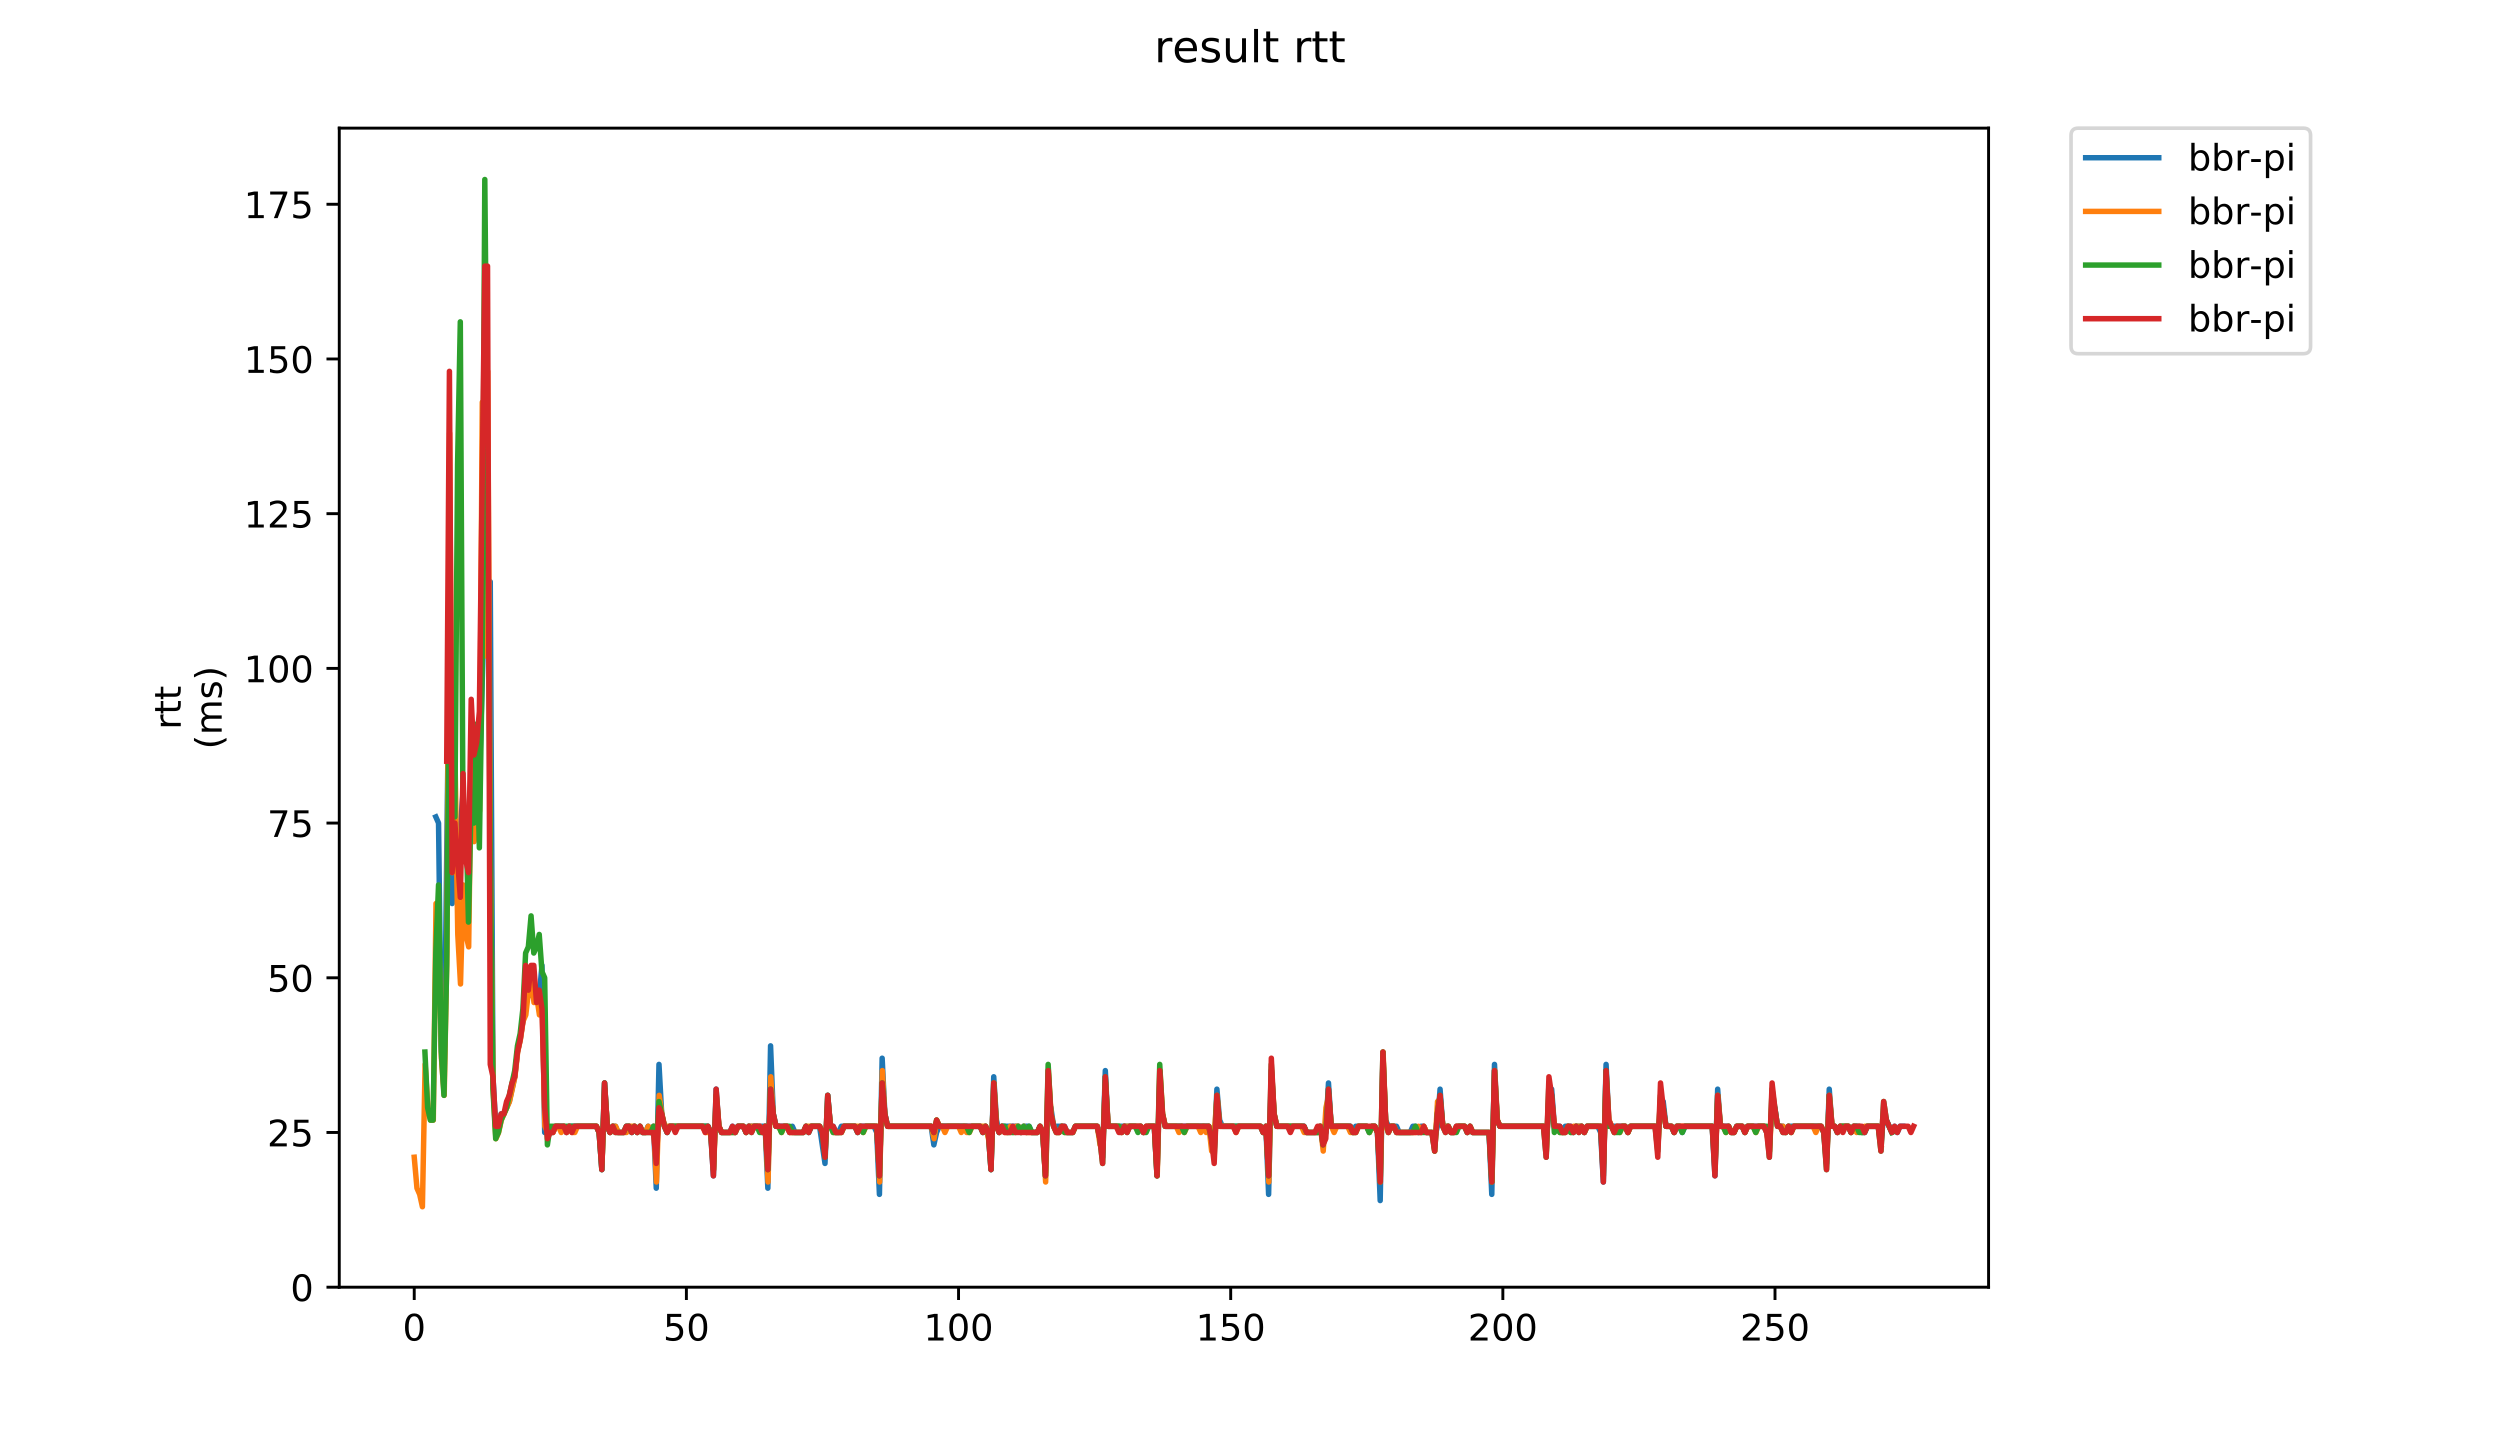 <?xml version="1.0" encoding="utf-8" standalone="no"?>
<!DOCTYPE svg PUBLIC "-//W3C//DTD SVG 1.1//EN"
  "http://www.w3.org/Graphics/SVG/1.1/DTD/svg11.dtd">
<!-- Created with matplotlib (https://matplotlib.org/) -->
<svg height="396pt" version="1.1" viewBox="0 0 684 396" width="684pt" xmlns="http://www.w3.org/2000/svg" xmlns:xlink="http://www.w3.org/1999/xlink">
 <defs>
  <style type="text/css">
*{stroke-linecap:butt;stroke-linejoin:round;}
  </style>
 </defs>
 <g id="figure_1">
  <g id="patch_1">
   <path d="M 0 396 
L 684 396 
L 684 0 
L 0 0 
z
" style="fill:#ffffff;"/>
  </g>
  <g id="axes_1">
   <g id="patch_2">
    <path d="M 92.824 352.174 
L 544.074 352.174 
L 544.074 35.062 
L 92.824 35.062 
z
" style="fill:#ffffff;"/>
   </g>
   <g id="matplotlib.axis_1">
    <g id="xtick_1">
     <g id="line2d_1">
      <defs>
       <path d="M 0 0 
L 0 3.5 
" id="m649c8c98cc" style="stroke:#000000;stroke-width:0.8;"/>
      </defs>
      <g>
       <use style="stroke:#000000;stroke-width:0.8;" x="113.335" xlink:href="#m649c8c98cc" y="352.174"/>
      </g>
     </g>
     <g id="text_1">
      <!-- 0 -->
      <defs>
       <path d="M 31.781 66.406 
Q 24.172 66.406 20.328 58.906 
Q 16.5 51.422 16.5 36.375 
Q 16.5 21.391 20.328 13.891 
Q 24.172 6.391 31.781 6.391 
Q 39.453 6.391 43.281 13.891 
Q 47.125 21.391 47.125 36.375 
Q 47.125 51.422 43.281 58.906 
Q 39.453 66.406 31.781 66.406 
z
M 31.781 74.219 
Q 44.047 74.219 50.516 64.516 
Q 56.984 54.828 56.984 36.375 
Q 56.984 17.969 50.516 8.266 
Q 44.047 -1.422 31.781 -1.422 
Q 19.531 -1.422 13.062 8.266 
Q 6.594 17.969 6.594 36.375 
Q 6.594 54.828 13.062 64.516 
Q 19.531 74.219 31.781 74.219 
z
" id="DejaVuSans-48"/>
      </defs>
      <g transform="translate(110.154 366.773)scale(0.1 -0.1)">
       <use xlink:href="#DejaVuSans-48"/>
      </g>
     </g>
    </g>
    <g id="xtick_2">
     <g id="line2d_2">
      <g>
       <use style="stroke:#000000;stroke-width:0.8;" x="187.796" xlink:href="#m649c8c98cc" y="352.174"/>
      </g>
     </g>
     <g id="text_2">
      <!-- 50 -->
      <defs>
       <path d="M 10.797 72.906 
L 49.516 72.906 
L 49.516 64.594 
L 19.828 64.594 
L 19.828 46.734 
Q 21.969 47.469 24.109 47.828 
Q 26.266 48.188 28.422 48.188 
Q 40.625 48.188 47.75 41.5 
Q 54.891 34.812 54.891 23.391 
Q 54.891 11.625 47.562 5.094 
Q 40.234 -1.422 26.906 -1.422 
Q 22.312 -1.422 17.547 -0.641 
Q 12.797 0.141 7.719 1.703 
L 7.719 11.625 
Q 12.109 9.234 16.797 8.062 
Q 21.484 6.891 26.703 6.891 
Q 35.156 6.891 40.078 11.328 
Q 45.016 15.766 45.016 23.391 
Q 45.016 31 40.078 35.438 
Q 35.156 39.891 26.703 39.891 
Q 22.75 39.891 18.812 39.016 
Q 14.891 38.141 10.797 36.281 
z
" id="DejaVuSans-53"/>
      </defs>
      <g transform="translate(181.434 366.773)scale(0.1 -0.1)">
       <use xlink:href="#DejaVuSans-53"/>
       <use x="63.623" xlink:href="#DejaVuSans-48"/>
      </g>
     </g>
    </g>
    <g id="xtick_3">
     <g id="line2d_3">
      <g>
       <use style="stroke:#000000;stroke-width:0.8;" x="262.257" xlink:href="#m649c8c98cc" y="352.174"/>
      </g>
     </g>
     <g id="text_3">
      <!-- 100 -->
      <defs>
       <path d="M 12.406 8.297 
L 28.516 8.297 
L 28.516 63.922 
L 10.984 60.406 
L 10.984 69.391 
L 28.422 72.906 
L 38.281 72.906 
L 38.281 8.297 
L 54.391 8.297 
L 54.391 0 
L 12.406 0 
z
" id="DejaVuSans-49"/>
      </defs>
      <g transform="translate(252.713 366.773)scale(0.1 -0.1)">
       <use xlink:href="#DejaVuSans-49"/>
       <use x="63.623" xlink:href="#DejaVuSans-48"/>
       <use x="127.246" xlink:href="#DejaVuSans-48"/>
      </g>
     </g>
    </g>
    <g id="xtick_4">
     <g id="line2d_4">
      <g>
       <use style="stroke:#000000;stroke-width:0.8;" x="336.718" xlink:href="#m649c8c98cc" y="352.174"/>
      </g>
     </g>
     <g id="text_4">
      <!-- 150 -->
      <g transform="translate(327.174 366.773)scale(0.1 -0.1)">
       <use xlink:href="#DejaVuSans-49"/>
       <use x="63.623" xlink:href="#DejaVuSans-53"/>
       <use x="127.246" xlink:href="#DejaVuSans-48"/>
      </g>
     </g>
    </g>
    <g id="xtick_5">
     <g id="line2d_5">
      <g>
       <use style="stroke:#000000;stroke-width:0.8;" x="411.179" xlink:href="#m649c8c98cc" y="352.174"/>
      </g>
     </g>
     <g id="text_5">
      <!-- 200 -->
      <defs>
       <path d="M 19.188 8.297 
L 53.609 8.297 
L 53.609 0 
L 7.328 0 
L 7.328 8.297 
Q 12.938 14.109 22.625 23.891 
Q 32.328 33.688 34.812 36.531 
Q 39.547 41.844 41.422 45.531 
Q 43.312 49.219 43.312 52.781 
Q 43.312 58.594 39.234 62.25 
Q 35.156 65.922 28.609 65.922 
Q 23.969 65.922 18.812 64.312 
Q 13.672 62.703 7.812 59.422 
L 7.812 69.391 
Q 13.766 71.781 18.938 73 
Q 24.125 74.219 28.422 74.219 
Q 39.75 74.219 46.484 68.547 
Q 53.219 62.891 53.219 53.422 
Q 53.219 48.922 51.531 44.891 
Q 49.859 40.875 45.406 35.406 
Q 44.188 33.984 37.641 27.219 
Q 31.109 20.453 19.188 8.297 
z
" id="DejaVuSans-50"/>
      </defs>
      <g transform="translate(401.635 366.773)scale(0.1 -0.1)">
       <use xlink:href="#DejaVuSans-50"/>
       <use x="63.623" xlink:href="#DejaVuSans-48"/>
       <use x="127.246" xlink:href="#DejaVuSans-48"/>
      </g>
     </g>
    </g>
    <g id="xtick_6">
     <g id="line2d_6">
      <g>
       <use style="stroke:#000000;stroke-width:0.8;" x="485.64" xlink:href="#m649c8c98cc" y="352.174"/>
      </g>
     </g>
     <g id="text_6">
      <!-- 250 -->
      <g transform="translate(476.096 366.773)scale(0.1 -0.1)">
       <use xlink:href="#DejaVuSans-50"/>
       <use x="63.623" xlink:href="#DejaVuSans-53"/>
       <use x="127.246" xlink:href="#DejaVuSans-48"/>
      </g>
     </g>
    </g>
   </g>
   <g id="matplotlib.axis_2">
    <g id="ytick_1">
     <g id="line2d_7">
      <defs>
       <path d="M 0 0 
L -3.5 0 
" id="m77bc76b202" style="stroke:#000000;stroke-width:0.8;"/>
      </defs>
      <g>
       <use style="stroke:#000000;stroke-width:0.8;" x="92.824" xlink:href="#m77bc76b202" y="352.174"/>
      </g>
     </g>
     <g id="text_7">
      <!-- 0 -->
      <g transform="translate(79.461 355.973)scale(0.1 -0.1)">
       <use xlink:href="#DejaVuSans-48"/>
      </g>
     </g>
    </g>
    <g id="ytick_2">
     <g id="line2d_8">
      <g>
       <use style="stroke:#000000;stroke-width:0.8;" x="92.824" xlink:href="#m77bc76b202" y="309.847"/>
      </g>
     </g>
     <g id="text_8">
      <!-- 25 -->
      <g transform="translate(73.099 313.647)scale(0.1 -0.1)">
       <use xlink:href="#DejaVuSans-50"/>
       <use x="63.623" xlink:href="#DejaVuSans-53"/>
      </g>
     </g>
    </g>
    <g id="ytick_3">
     <g id="line2d_9">
      <g>
       <use style="stroke:#000000;stroke-width:0.8;" x="92.824" xlink:href="#m77bc76b202" y="267.521"/>
      </g>
     </g>
     <g id="text_9">
      <!-- 50 -->
      <g transform="translate(73.099 271.32)scale(0.1 -0.1)">
       <use xlink:href="#DejaVuSans-53"/>
       <use x="63.623" xlink:href="#DejaVuSans-48"/>
      </g>
     </g>
    </g>
    <g id="ytick_4">
     <g id="line2d_10">
      <g>
       <use style="stroke:#000000;stroke-width:0.8;" x="92.824" xlink:href="#m77bc76b202" y="225.194"/>
      </g>
     </g>
     <g id="text_10">
      <!-- 75 -->
      <defs>
       <path d="M 8.203 72.906 
L 55.078 72.906 
L 55.078 68.703 
L 28.609 0 
L 18.312 0 
L 43.219 64.594 
L 8.203 64.594 
z
" id="DejaVuSans-55"/>
      </defs>
      <g transform="translate(73.099 228.993)scale(0.1 -0.1)">
       <use xlink:href="#DejaVuSans-55"/>
       <use x="63.623" xlink:href="#DejaVuSans-53"/>
      </g>
     </g>
    </g>
    <g id="ytick_5">
     <g id="line2d_11">
      <g>
       <use style="stroke:#000000;stroke-width:0.8;" x="92.824" xlink:href="#m77bc76b202" y="182.867"/>
      </g>
     </g>
     <g id="text_11">
      <!-- 100 -->
      <g transform="translate(66.736 186.667)scale(0.1 -0.1)">
       <use xlink:href="#DejaVuSans-49"/>
       <use x="63.623" xlink:href="#DejaVuSans-48"/>
       <use x="127.246" xlink:href="#DejaVuSans-48"/>
      </g>
     </g>
    </g>
    <g id="ytick_6">
     <g id="line2d_12">
      <g>
       <use style="stroke:#000000;stroke-width:0.8;" x="92.824" xlink:href="#m77bc76b202" y="140.541"/>
      </g>
     </g>
     <g id="text_12">
      <!-- 125 -->
      <g transform="translate(66.736 144.34)scale(0.1 -0.1)">
       <use xlink:href="#DejaVuSans-49"/>
       <use x="63.623" xlink:href="#DejaVuSans-50"/>
       <use x="127.246" xlink:href="#DejaVuSans-53"/>
      </g>
     </g>
    </g>
    <g id="ytick_7">
     <g id="line2d_13">
      <g>
       <use style="stroke:#000000;stroke-width:0.8;" x="92.824" xlink:href="#m77bc76b202" y="98.214"/>
      </g>
     </g>
     <g id="text_13">
      <!-- 150 -->
      <g transform="translate(66.736 102.013)scale(0.1 -0.1)">
       <use xlink:href="#DejaVuSans-49"/>
       <use x="63.623" xlink:href="#DejaVuSans-53"/>
       <use x="127.246" xlink:href="#DejaVuSans-48"/>
      </g>
     </g>
    </g>
    <g id="ytick_8">
     <g id="line2d_14">
      <g>
       <use style="stroke:#000000;stroke-width:0.8;" x="92.824" xlink:href="#m77bc76b202" y="55.887"/>
      </g>
     </g>
     <g id="text_14">
      <!-- 175 -->
      <g transform="translate(66.736 59.686)scale(0.1 -0.1)">
       <use xlink:href="#DejaVuSans-49"/>
       <use x="63.623" xlink:href="#DejaVuSans-55"/>
       <use x="127.246" xlink:href="#DejaVuSans-53"/>
      </g>
     </g>
    </g>
    <g id="text_15">
     <!-- rtt -->
     <defs>
      <path d="M 41.109 46.297 
Q 39.594 47.172 37.812 47.578 
Q 36.031 48 33.891 48 
Q 26.266 48 22.188 43.047 
Q 18.109 38.094 18.109 28.812 
L 18.109 0 
L 9.078 0 
L 9.078 54.688 
L 18.109 54.688 
L 18.109 46.188 
Q 20.953 51.172 25.484 53.578 
Q 30.031 56 36.531 56 
Q 37.453 56 38.578 55.875 
Q 39.703 55.766 41.062 55.516 
z
" id="DejaVuSans-114"/>
      <path d="M 18.312 70.219 
L 18.312 54.688 
L 36.812 54.688 
L 36.812 47.703 
L 18.312 47.703 
L 18.312 18.016 
Q 18.312 11.328 20.141 9.422 
Q 21.969 7.516 27.594 7.516 
L 36.812 7.516 
L 36.812 0 
L 27.594 0 
Q 17.188 0 13.234 3.875 
Q 9.281 7.766 9.281 18.016 
L 9.281 47.703 
L 2.688 47.703 
L 2.688 54.688 
L 9.281 54.688 
L 9.281 70.219 
z
" id="DejaVuSans-116"/>
     </defs>
     <g transform="translate(49.459 199.594)rotate(-90)scale(0.1 -0.1)">
      <use xlink:href="#DejaVuSans-114"/>
      <use x="41.113" xlink:href="#DejaVuSans-116"/>
      <use x="80.322" xlink:href="#DejaVuSans-116"/>
     </g>
     <!-- (ms) -->
     <defs>
      <path d="M 31 75.875 
Q 24.469 64.656 21.281 53.656 
Q 18.109 42.672 18.109 31.391 
Q 18.109 20.125 21.312 9.062 
Q 24.516 -2 31 -13.188 
L 23.188 -13.188 
Q 15.875 -1.703 12.234 9.375 
Q 8.594 20.453 8.594 31.391 
Q 8.594 42.281 12.203 53.312 
Q 15.828 64.359 23.188 75.875 
z
" id="DejaVuSans-40"/>
      <path d="M 52 44.188 
Q 55.375 50.25 60.062 53.125 
Q 64.75 56 71.094 56 
Q 79.641 56 84.281 50.016 
Q 88.922 44.047 88.922 33.016 
L 88.922 0 
L 79.891 0 
L 79.891 32.719 
Q 79.891 40.578 77.094 44.375 
Q 74.312 48.188 68.609 48.188 
Q 61.625 48.188 57.562 43.547 
Q 53.516 38.922 53.516 30.906 
L 53.516 0 
L 44.484 0 
L 44.484 32.719 
Q 44.484 40.625 41.703 44.406 
Q 38.922 48.188 33.109 48.188 
Q 26.219 48.188 22.156 43.531 
Q 18.109 38.875 18.109 30.906 
L 18.109 0 
L 9.078 0 
L 9.078 54.688 
L 18.109 54.688 
L 18.109 46.188 
Q 21.188 51.219 25.484 53.609 
Q 29.781 56 35.688 56 
Q 41.656 56 45.828 52.969 
Q 50 49.953 52 44.188 
z
" id="DejaVuSans-109"/>
      <path d="M 44.281 53.078 
L 44.281 44.578 
Q 40.484 46.531 36.375 47.5 
Q 32.281 48.484 27.875 48.484 
Q 21.188 48.484 17.844 46.438 
Q 14.5 44.391 14.5 40.281 
Q 14.5 37.156 16.891 35.375 
Q 19.281 33.594 26.516 31.984 
L 29.594 31.297 
Q 39.156 29.25 43.188 25.516 
Q 47.219 21.781 47.219 15.094 
Q 47.219 7.469 41.188 3.016 
Q 35.156 -1.422 24.609 -1.422 
Q 20.219 -1.422 15.453 -0.562 
Q 10.688 0.297 5.422 2 
L 5.422 11.281 
Q 10.406 8.688 15.234 7.391 
Q 20.062 6.109 24.812 6.109 
Q 31.156 6.109 34.562 8.281 
Q 37.984 10.453 37.984 14.406 
Q 37.984 18.062 35.516 20.016 
Q 33.062 21.969 24.703 23.781 
L 21.578 24.516 
Q 13.234 26.266 9.516 29.906 
Q 5.812 33.547 5.812 39.891 
Q 5.812 47.609 11.281 51.797 
Q 16.75 56 26.812 56 
Q 31.781 56 36.172 55.266 
Q 40.578 54.547 44.281 53.078 
z
" id="DejaVuSans-115"/>
      <path d="M 8.016 75.875 
L 15.828 75.875 
Q 23.141 64.359 26.781 53.312 
Q 30.422 42.281 30.422 31.391 
Q 30.422 20.453 26.781 9.375 
Q 23.141 -1.703 15.828 -13.188 
L 8.016 -13.188 
Q 14.5 -2 17.703 9.062 
Q 20.906 20.125 20.906 31.391 
Q 20.906 42.672 17.703 53.656 
Q 14.5 64.656 8.016 75.875 
z
" id="DejaVuSans-41"/>
     </defs>
     <g transform="translate(60.657 204.995)rotate(-90)scale(0.1 -0.1)">
      <use xlink:href="#DejaVuSans-40"/>
      <use x="39.014" xlink:href="#DejaVuSans-109"/>
      <use x="136.426" xlink:href="#DejaVuSans-115"/>
      <use x="188.525" xlink:href="#DejaVuSans-41"/>
     </g>
    </g>
   </g>
   <g id="line2d_15">
    <path clip-path="url(#p5ee10d9024)" d="M 119.24 223.501 
L 119.985 225.194 
L 120.729 286.145 
L 121.474 297.996 
L 122.963 171.016 
L 123.708 247.204 
L 124.452 225.194 
L 125.197 230.273 
L 125.941 226.887 
L 126.686 216.729 
L 127.431 233.659 
L 128.175 233.659 
L 128.92 209.956 
L 129.665 203.184 
L 131.154 213.343 
L 132.643 162.551 
L 133.388 174.402 
L 134.132 159.164 
L 134.877 294.61 
L 135.621 308.154 
L 136.366 308.154 
L 137.111 304.768 
L 137.855 304.768 
L 139.344 301.382 
L 140.834 294.61 
L 141.578 287.838 
L 142.323 284.451 
L 143.067 279.372 
L 143.812 272.6 
L 144.557 272.6 
L 145.301 267.521 
L 146.046 272.6 
L 147.535 272.6 
L 148.28 264.135 
L 149.024 309.847 
L 149.769 308.154 
L 150.514 309.847 
L 151.258 309.847 
L 152.003 308.154 
L 154.237 308.154 
L 154.981 309.847 
L 155.726 308.154 
L 163.172 308.154 
L 163.917 309.847 
L 164.661 320.006 
L 165.406 296.303 
L 166.15 308.154 
L 166.895 309.847 
L 167.64 308.154 
L 168.384 308.154 
L 169.129 309.847 
L 170.618 309.847 
L 171.363 308.154 
L 172.107 308.154 
L 172.852 309.847 
L 173.596 308.154 
L 174.341 309.847 
L 175.086 308.154 
L 175.83 309.847 
L 176.575 309.847 
L 177.319 308.154 
L 178.064 309.847 
L 178.809 308.154 
L 179.553 325.085 
L 180.298 291.224 
L 181.043 304.768 
L 181.787 308.154 
L 182.532 309.847 
L 183.276 308.154 
L 193.701 308.154 
L 194.445 309.847 
L 195.19 321.699 
L 195.935 297.996 
L 196.679 308.154 
L 197.424 309.847 
L 199.658 309.847 
L 200.402 308.154 
L 201.147 309.847 
L 201.892 308.154 
L 203.381 308.154 
L 204.125 309.847 
L 204.87 308.154 
L 209.338 308.154 
L 210.082 325.085 
L 210.827 286.145 
L 211.571 304.768 
L 212.316 308.154 
L 215.295 308.154 
L 216.039 309.847 
L 216.784 308.154 
L 217.528 309.847 
L 219.762 309.847 
L 220.507 308.154 
L 221.251 309.847 
L 221.996 308.154 
L 224.23 308.154 
L 225.719 318.313 
L 226.464 299.689 
L 227.208 308.154 
L 227.953 308.154 
L 228.697 309.847 
L 229.442 309.847 
L 230.187 308.154 
L 233.91 308.154 
L 234.654 309.847 
L 235.399 308.154 
L 239.122 308.154 
L 239.867 309.847 
L 240.611 326.778 
L 241.356 289.531 
L 242.1 304.768 
L 242.845 308.154 
L 254.759 308.154 
L 255.503 313.234 
L 256.248 309.847 
L 256.993 308.154 
L 268.162 308.154 
L 268.906 309.847 
L 269.651 308.154 
L 270.396 309.847 
L 271.14 320.006 
L 271.885 294.61 
L 272.629 306.461 
L 273.374 309.847 
L 274.119 308.154 
L 278.586 308.154 
L 279.331 309.847 
L 280.075 308.154 
L 281.565 308.154 
L 282.309 309.847 
L 283.799 309.847 
L 284.543 308.154 
L 285.288 309.847 
L 286.032 321.699 
L 286.777 301.382 
L 287.522 303.075 
L 288.266 308.154 
L 291.245 308.154 
L 291.989 309.847 
L 293.478 309.847 
L 294.223 308.154 
L 300.18 308.154 
L 300.925 309.847 
L 301.669 316.62 
L 302.414 292.917 
L 303.158 308.154 
L 312.094 308.154 
L 312.838 309.847 
L 313.583 308.154 
L 315.817 308.154 
L 316.561 321.699 
L 317.306 296.303 
L 318.051 304.768 
L 318.795 308.154 
L 330.709 308.154 
L 331.453 309.847 
L 332.198 314.927 
L 332.943 297.996 
L 333.687 306.461 
L 334.432 308.154 
L 344.856 308.154 
L 345.601 309.847 
L 346.346 308.154 
L 347.09 326.778 
L 347.835 292.917 
L 348.579 304.768 
L 349.324 308.154 
L 356.77 308.154 
L 357.515 309.847 
L 360.493 309.847 
L 361.238 308.154 
L 361.982 309.847 
L 362.727 309.847 
L 363.472 296.303 
L 364.216 308.154 
L 369.429 308.154 
L 370.173 309.847 
L 370.918 308.154 
L 373.896 308.154 
L 374.641 309.847 
L 375.385 308.154 
L 376.13 308.154 
L 376.875 309.847 
L 377.619 328.471 
L 378.364 289.531 
L 379.108 306.461 
L 379.853 308.154 
L 382.087 308.154 
L 382.831 309.847 
L 385.81 309.847 
L 386.555 308.154 
L 387.299 308.154 
L 388.044 309.847 
L 388.788 308.154 
L 389.533 308.154 
L 390.278 309.847 
L 391.767 309.847 
L 392.511 311.541 
L 393.256 308.154 
L 394.001 297.996 
L 394.745 308.154 
L 396.234 308.154 
L 396.979 309.847 
L 397.724 309.847 
L 398.468 308.154 
L 400.702 308.154 
L 401.447 309.847 
L 402.191 308.154 
L 402.936 309.847 
L 407.404 309.847 
L 408.148 326.778 
L 408.893 291.224 
L 409.637 306.461 
L 410.382 308.154 
L 422.296 308.154 
L 423.04 311.541 
L 424.53 297.996 
L 425.274 308.154 
L 426.763 308.154 
L 427.508 309.847 
L 428.253 308.154 
L 429.742 308.154 
L 430.486 309.847 
L 431.231 308.154 
L 432.72 308.154 
L 433.465 309.847 
L 434.209 308.154 
L 437.188 308.154 
L 437.933 309.847 
L 438.677 323.392 
L 439.422 291.224 
L 440.166 306.461 
L 440.911 308.154 
L 444.634 308.154 
L 445.379 309.847 
L 446.123 308.154 
L 452.825 308.154 
L 453.569 309.847 
L 454.314 304.768 
L 455.059 301.382 
L 455.803 308.154 
L 457.292 308.154 
L 458.037 309.847 
L 458.782 308.154 
L 459.526 308.154 
L 460.271 309.847 
L 461.015 308.154 
L 468.461 308.154 
L 469.206 321.699 
L 469.951 297.996 
L 470.695 308.154 
L 472.929 308.154 
L 473.674 309.847 
L 474.418 309.847 
L 475.163 308.154 
L 476.652 308.154 
L 477.397 309.847 
L 478.141 308.154 
L 482.609 308.154 
L 484.098 311.541 
L 484.843 303.075 
L 485.587 303.075 
L 486.332 308.154 
L 487.821 308.154 
L 488.566 309.847 
L 489.311 308.154 
L 498.246 308.154 
L 498.99 309.847 
L 499.735 318.313 
L 500.48 297.996 
L 501.224 308.154 
L 501.969 308.154 
L 502.713 309.847 
L 503.458 308.154 
L 505.692 308.154 
L 506.437 309.847 
L 507.181 308.154 
L 508.67 308.154 
L 509.415 309.847 
L 510.16 309.847 
L 510.904 308.154 
L 513.883 308.154 
L 514.627 313.234 
L 515.372 304.768 
L 517.606 309.847 
L 518.35 308.154 
L 519.095 309.847 
L 519.839 308.154 
L 520.584 308.154 
L 520.584 308.154 
" style="fill:none;stroke:#1f77b4;stroke-linecap:square;stroke-width:1.5;"/>
   </g>
   <g id="line2d_16">
    <path clip-path="url(#p5ee10d9024)" d="M 113.335 316.62 
L 114.08 325.085 
L 114.824 326.778 
L 115.569 330.164 
L 116.314 291.224 
L 117.058 303.075 
L 117.803 306.461 
L 118.548 306.461 
L 119.292 247.204 
L 120.037 253.976 
L 120.781 289.531 
L 121.526 299.689 
L 122.271 260.748 
L 123.015 118.531 
L 123.76 238.739 
L 124.504 208.263 
L 125.249 255.669 
L 125.994 269.214 
L 126.738 242.125 
L 127.483 255.669 
L 128.227 259.055 
L 128.972 203.184 
L 129.717 230.273 
L 130.461 225.194 
L 131.206 221.808 
L 131.95 110.065 
L 132.695 179.481 
L 133.44 101.6 
L 134.184 237.046 
L 134.929 297.996 
L 135.674 311.541 
L 136.418 309.847 
L 137.163 306.461 
L 139.397 301.382 
L 140.886 294.61 
L 141.63 287.838 
L 142.375 284.451 
L 143.12 279.372 
L 143.864 277.679 
L 144.609 270.907 
L 145.353 267.521 
L 146.098 274.293 
L 146.843 272.6 
L 147.587 277.679 
L 148.332 274.293 
L 149.076 308.154 
L 149.821 309.847 
L 151.31 309.847 
L 152.055 308.154 
L 152.8 308.154 
L 153.544 309.847 
L 154.289 308.154 
L 155.033 309.847 
L 155.778 308.154 
L 156.523 309.847 
L 157.267 309.847 
L 158.012 308.154 
L 163.224 308.154 
L 163.969 309.847 
L 164.713 318.313 
L 165.458 297.996 
L 166.202 308.154 
L 166.947 309.847 
L 167.692 308.154 
L 168.436 308.154 
L 169.181 309.847 
L 171.415 309.847 
L 172.159 308.154 
L 173.649 308.154 
L 174.393 309.847 
L 175.138 308.154 
L 175.882 309.847 
L 176.627 309.847 
L 177.372 308.154 
L 178.116 309.847 
L 178.861 308.154 
L 179.605 323.392 
L 180.35 299.689 
L 181.095 304.768 
L 181.839 308.154 
L 192.264 308.154 
L 193.008 309.847 
L 194.498 309.847 
L 195.242 320.006 
L 195.987 299.689 
L 196.731 308.154 
L 197.476 309.847 
L 201.199 309.847 
L 201.944 308.154 
L 203.433 308.154 
L 204.178 309.847 
L 204.922 308.154 
L 207.901 308.154 
L 208.645 309.847 
L 209.39 308.154 
L 210.134 323.392 
L 210.879 294.61 
L 211.624 306.461 
L 212.368 308.154 
L 213.113 308.154 
L 213.857 309.847 
L 214.602 308.154 
L 215.347 308.154 
L 216.091 309.847 
L 219.814 309.847 
L 220.559 308.154 
L 224.282 308.154 
L 225.027 309.847 
L 225.771 314.927 
L 226.516 301.382 
L 227.26 308.154 
L 228.005 309.847 
L 230.239 309.847 
L 230.983 308.154 
L 235.451 308.154 
L 236.196 309.847 
L 236.94 308.154 
L 239.919 308.154 
L 240.663 323.392 
L 241.408 292.917 
L 242.153 306.461 
L 242.897 308.154 
L 254.811 308.154 
L 255.556 311.541 
L 256.3 306.461 
L 257.045 308.154 
L 257.789 308.154 
L 258.534 309.847 
L 259.279 308.154 
L 262.257 308.154 
L 263.002 309.847 
L 263.746 308.154 
L 264.491 309.847 
L 265.235 309.847 
L 265.98 308.154 
L 269.703 308.154 
L 270.448 311.541 
L 271.192 316.62 
L 271.937 296.303 
L 272.682 308.154 
L 273.426 309.847 
L 274.171 308.154 
L 274.915 309.847 
L 275.66 309.847 
L 276.405 308.154 
L 277.149 309.847 
L 277.894 308.154 
L 278.638 308.154 
L 279.383 309.847 
L 280.128 308.154 
L 280.872 309.847 
L 283.851 309.847 
L 284.595 308.154 
L 285.34 309.847 
L 286.084 323.392 
L 286.829 292.917 
L 287.574 304.768 
L 288.318 308.154 
L 289.063 309.847 
L 289.808 309.847 
L 290.552 308.154 
L 291.297 309.847 
L 293.531 309.847 
L 294.275 308.154 
L 300.232 308.154 
L 300.977 313.234 
L 301.721 313.234 
L 302.466 296.303 
L 303.21 308.154 
L 306.189 308.154 
L 306.934 309.847 
L 307.678 308.154 
L 312.146 308.154 
L 312.89 309.847 
L 313.635 308.154 
L 315.869 308.154 
L 316.613 321.699 
L 317.358 292.917 
L 318.103 304.768 
L 318.847 308.154 
L 321.826 308.154 
L 322.57 309.847 
L 323.315 308.154 
L 324.06 309.847 
L 324.804 308.154 
L 327.783 308.154 
L 328.527 309.847 
L 329.272 308.154 
L 330.016 309.847 
L 330.761 308.154 
L 331.506 314.927 
L 332.25 309.847 
L 332.995 299.689 
L 333.739 308.154 
L 337.462 308.154 
L 338.207 309.847 
L 338.952 308.154 
L 344.909 308.154 
L 345.653 309.847 
L 346.398 308.154 
L 347.142 323.392 
L 347.887 292.917 
L 348.632 304.768 
L 349.376 308.154 
L 356.078 308.154 
L 356.822 309.847 
L 360.545 309.847 
L 361.29 308.154 
L 362.035 314.927 
L 362.779 303.075 
L 363.524 299.689 
L 364.268 308.154 
L 365.013 309.847 
L 365.758 308.154 
L 368.736 308.154 
L 369.481 309.847 
L 370.97 309.847 
L 371.714 308.154 
L 373.948 308.154 
L 374.693 309.847 
L 375.438 308.154 
L 376.182 308.154 
L 376.927 309.847 
L 377.671 323.392 
L 378.416 287.838 
L 379.161 308.154 
L 379.905 309.847 
L 380.65 308.154 
L 381.394 308.154 
L 382.139 309.847 
L 387.351 309.847 
L 388.096 308.154 
L 388.84 309.847 
L 389.585 308.154 
L 390.33 309.847 
L 391.819 309.847 
L 392.564 314.927 
L 393.308 301.382 
L 394.053 301.382 
L 394.797 308.154 
L 396.287 308.154 
L 397.031 309.847 
L 397.776 309.847 
L 398.52 308.154 
L 400.754 308.154 
L 401.499 309.847 
L 402.243 308.154 
L 402.988 309.847 
L 407.456 309.847 
L 408.2 323.392 
L 408.945 292.917 
L 409.69 306.461 
L 410.434 308.154 
L 422.348 308.154 
L 423.092 314.927 
L 423.837 297.996 
L 424.582 301.382 
L 425.326 308.154 
L 426.071 308.154 
L 426.816 309.847 
L 428.305 309.847 
L 429.049 308.154 
L 429.794 309.847 
L 430.539 308.154 
L 432.772 308.154 
L 433.517 309.847 
L 434.262 308.154 
L 437.985 308.154 
L 438.729 318.313 
L 439.474 294.61 
L 440.218 306.461 
L 441.708 309.847 
L 442.452 308.154 
L 443.197 309.847 
L 443.942 308.154 
L 444.686 308.154 
L 445.431 309.847 
L 446.175 308.154 
L 452.877 308.154 
L 453.621 313.234 
L 454.366 299.689 
L 455.111 304.768 
L 455.855 308.154 
L 457.344 308.154 
L 458.089 309.847 
L 458.834 308.154 
L 468.514 308.154 
L 469.258 318.313 
L 470.003 299.689 
L 470.747 308.154 
L 471.492 308.154 
L 472.237 309.847 
L 472.981 308.154 
L 473.726 309.847 
L 474.47 309.847 
L 475.215 308.154 
L 476.704 308.154 
L 477.449 309.847 
L 478.194 308.154 
L 479.683 308.154 
L 480.427 309.847 
L 481.172 308.154 
L 482.661 308.154 
L 483.406 309.847 
L 484.15 314.927 
L 484.895 299.689 
L 485.64 304.768 
L 486.384 308.154 
L 487.873 308.154 
L 488.618 309.847 
L 489.363 308.154 
L 490.107 309.847 
L 490.852 308.154 
L 496.064 308.154 
L 496.809 309.847 
L 497.553 308.154 
L 498.298 308.154 
L 499.043 309.847 
L 499.787 316.62 
L 500.532 299.689 
L 501.276 308.154 
L 502.021 308.154 
L 502.766 309.847 
L 503.51 308.154 
L 505.744 308.154 
L 506.489 309.847 
L 507.233 308.154 
L 507.978 309.847 
L 508.722 308.154 
L 509.467 309.847 
L 510.212 308.154 
L 513.935 308.154 
L 514.679 313.234 
L 514.679 313.234 
" style="fill:none;stroke:#ff7f0e;stroke-linecap:square;stroke-width:1.5;"/>
   </g>
   <g id="line2d_17">
    <path clip-path="url(#p5ee10d9024)" d="M 116.259 287.838 
L 117.003 303.075 
L 117.748 306.461 
L 118.492 306.461 
L 119.237 260.748 
L 119.982 242.125 
L 120.726 287.838 
L 121.471 299.689 
L 122.215 264.135 
L 122.96 179.481 
L 123.705 216.729 
L 124.449 223.501 
L 125.194 126.996 
L 125.939 88.056 
L 126.683 225.194 
L 127.428 221.808 
L 128.172 252.283 
L 128.917 218.422 
L 129.662 225.194 
L 130.406 198.105 
L 131.151 231.966 
L 131.895 184.56 
L 132.64 49.115 
L 133.385 130.382 
L 134.129 233.659 
L 134.874 297.996 
L 135.618 311.541 
L 136.363 309.847 
L 137.108 306.461 
L 138.597 303.075 
L 140.831 292.917 
L 141.575 286.145 
L 142.32 282.758 
L 143.065 275.986 
L 143.809 260.748 
L 144.554 259.055 
L 145.298 250.59 
L 146.043 260.748 
L 146.788 259.055 
L 147.532 255.669 
L 148.277 265.828 
L 149.021 267.521 
L 149.766 313.234 
L 150.511 308.154 
L 163.169 308.154 
L 163.914 309.847 
L 164.658 320.006 
L 165.403 296.303 
L 166.147 308.154 
L 166.892 309.847 
L 167.637 308.154 
L 168.381 309.847 
L 170.615 309.847 
L 171.36 308.154 
L 172.104 308.154 
L 172.849 309.847 
L 173.593 308.154 
L 174.338 309.847 
L 175.083 308.154 
L 175.827 309.847 
L 178.061 309.847 
L 178.806 308.154 
L 179.55 316.62 
L 180.295 301.382 
L 181.784 308.154 
L 182.529 309.847 
L 183.273 308.154 
L 193.698 308.154 
L 194.443 309.847 
L 195.187 320.006 
L 195.932 299.689 
L 196.676 308.154 
L 197.421 309.847 
L 201.144 309.847 
L 201.889 308.154 
L 203.378 308.154 
L 204.122 309.847 
L 204.867 308.154 
L 205.612 309.847 
L 206.356 308.154 
L 207.101 308.154 
L 207.845 309.847 
L 208.59 309.847 
L 209.335 308.154 
L 210.079 320.006 
L 210.824 297.996 
L 211.569 304.768 
L 212.313 308.154 
L 213.058 308.154 
L 213.802 309.847 
L 214.547 308.154 
L 216.036 308.154 
L 216.781 309.847 
L 219.759 309.847 
L 220.504 308.154 
L 221.248 309.847 
L 221.993 308.154 
L 224.227 308.154 
L 224.971 309.847 
L 225.716 316.62 
L 226.461 299.689 
L 227.205 308.154 
L 227.95 309.847 
L 230.184 309.847 
L 230.928 308.154 
L 233.907 308.154 
L 234.651 309.847 
L 235.396 308.154 
L 236.141 309.847 
L 236.885 308.154 
L 239.864 308.154 
L 240.608 321.699 
L 241.353 296.303 
L 242.097 304.768 
L 242.842 308.154 
L 254.756 308.154 
L 255.5 309.847 
L 256.245 306.461 
L 256.99 308.154 
L 264.436 308.154 
L 265.18 309.847 
L 265.925 308.154 
L 268.159 308.154 
L 268.903 309.847 
L 269.648 308.154 
L 270.393 309.847 
L 271.137 320.006 
L 271.882 296.303 
L 272.626 308.154 
L 273.371 309.847 
L 274.116 308.154 
L 274.86 308.154 
L 275.605 309.847 
L 277.839 309.847 
L 278.583 308.154 
L 279.328 309.847 
L 280.073 308.154 
L 280.817 309.847 
L 281.562 308.154 
L 282.306 309.847 
L 283.796 309.847 
L 284.54 308.154 
L 285.285 309.847 
L 286.029 321.699 
L 286.774 291.224 
L 287.519 304.768 
L 288.263 308.154 
L 289.008 309.847 
L 289.752 309.847 
L 290.497 308.154 
L 291.242 309.847 
L 293.475 309.847 
L 294.22 308.154 
L 300.177 308.154 
L 300.922 311.541 
L 301.666 318.313 
L 302.411 294.61 
L 303.155 308.154 
L 306.134 308.154 
L 306.878 309.847 
L 307.623 308.154 
L 308.368 309.847 
L 309.112 308.154 
L 310.601 308.154 
L 311.346 309.847 
L 312.091 308.154 
L 312.835 309.847 
L 313.58 309.847 
L 314.325 308.154 
L 315.814 308.154 
L 316.558 321.699 
L 317.303 291.224 
L 318.048 304.768 
L 318.792 308.154 
L 323.26 308.154 
L 324.004 309.847 
L 324.749 308.154 
L 330.706 308.154 
L 331.451 311.541 
L 332.195 316.62 
L 332.94 299.689 
L 333.684 308.154 
L 344.853 308.154 
L 345.598 309.847 
L 346.343 308.154 
L 347.087 321.699 
L 347.832 291.224 
L 348.577 304.768 
L 349.321 308.154 
L 356.767 308.154 
L 357.512 309.847 
L 360.49 309.847 
L 361.235 308.154 
L 361.979 313.234 
L 362.724 309.847 
L 363.469 297.996 
L 364.213 308.154 
L 369.426 308.154 
L 370.17 309.847 
L 370.915 309.847 
L 371.659 308.154 
L 373.893 308.154 
L 374.638 309.847 
L 375.382 308.154 
L 376.127 308.154 
L 376.872 309.847 
L 377.616 323.392 
L 378.361 287.838 
L 379.105 306.461 
L 379.85 309.847 
L 380.595 308.154 
L 381.339 308.154 
L 382.084 309.847 
L 386.552 309.847 
L 387.296 308.154 
L 388.041 309.847 
L 391.764 309.847 
L 392.508 314.927 
L 393.253 304.768 
L 393.998 299.689 
L 394.742 308.154 
L 395.487 309.847 
L 396.231 308.154 
L 396.976 309.847 
L 398.465 309.847 
L 399.21 308.154 
L 400.699 308.154 
L 401.444 309.847 
L 402.188 308.154 
L 402.933 309.847 
L 407.401 309.847 
L 408.145 323.392 
L 408.89 292.917 
L 409.634 306.461 
L 410.379 308.154 
L 422.293 308.154 
L 423.037 316.62 
L 423.782 296.303 
L 424.527 299.689 
L 425.271 309.847 
L 426.016 308.154 
L 426.76 309.847 
L 428.25 309.847 
L 428.994 308.154 
L 429.739 309.847 
L 430.483 309.847 
L 431.228 308.154 
L 431.973 309.847 
L 432.717 308.154 
L 433.462 309.847 
L 434.207 308.154 
L 437.93 308.154 
L 438.674 321.699 
L 439.419 292.917 
L 440.163 308.154 
L 440.908 308.154 
L 441.653 309.847 
L 443.142 309.847 
L 443.886 308.154 
L 444.631 308.154 
L 445.376 309.847 
L 446.12 308.154 
L 452.822 308.154 
L 453.566 314.927 
L 454.311 299.689 
L 455.056 303.075 
L 455.8 308.154 
L 457.289 308.154 
L 458.034 309.847 
L 458.779 308.154 
L 459.523 308.154 
L 460.268 309.847 
L 461.012 308.154 
L 468.459 308.154 
L 469.203 320.006 
L 469.948 299.689 
L 470.692 308.154 
L 471.437 308.154 
L 472.182 309.847 
L 472.926 308.154 
L 473.671 309.847 
L 474.415 309.847 
L 475.16 308.154 
L 476.649 308.154 
L 477.394 309.847 
L 478.138 308.154 
L 479.628 308.154 
L 480.372 309.847 
L 481.117 308.154 
L 483.351 308.154 
L 484.095 316.62 
L 484.84 297.996 
L 486.329 308.154 
L 487.074 308.154 
L 487.818 309.847 
L 488.563 309.847 
L 489.308 308.154 
L 490.052 309.847 
L 490.797 308.154 
L 498.243 308.154 
L 498.987 309.847 
L 499.732 320.006 
L 500.477 299.689 
L 501.221 308.154 
L 501.966 308.154 
L 502.711 309.847 
L 503.455 308.154 
L 505.689 308.154 
L 506.434 309.847 
L 507.178 308.154 
L 507.923 308.154 
L 508.667 309.847 
L 510.157 309.847 
L 510.901 308.154 
L 513.88 308.154 
L 514.624 314.927 
L 515.369 301.382 
L 516.113 306.461 
L 517.603 309.847 
L 517.603 309.847 
" style="fill:none;stroke:#2ca02c;stroke-linecap:square;stroke-width:1.5;"/>
   </g>
   <g id="line2d_18">
    <path clip-path="url(#p5ee10d9024)" d="M 122.218 208.263 
L 122.963 101.6 
L 123.708 238.739 
L 124.452 225.194 
L 125.941 245.511 
L 126.686 211.65 
L 127.431 235.352 
L 128.175 238.739 
L 128.92 191.333 
L 129.665 206.57 
L 130.409 203.184 
L 131.154 194.719 
L 132.643 72.818 
L 133.388 72.818 
L 134.132 291.224 
L 134.877 294.61 
L 135.621 308.154 
L 136.366 308.154 
L 137.111 304.768 
L 137.855 304.768 
L 138.6 301.382 
L 139.344 299.689 
L 140.089 296.303 
L 140.834 294.61 
L 141.578 287.838 
L 142.323 284.451 
L 143.067 279.372 
L 143.812 264.135 
L 144.557 270.907 
L 145.301 264.135 
L 146.046 264.135 
L 146.791 274.293 
L 147.535 270.907 
L 148.28 275.986 
L 149.024 303.075 
L 149.769 311.541 
L 150.514 309.847 
L 151.258 309.847 
L 152.003 308.154 
L 154.237 308.154 
L 154.981 309.847 
L 155.726 308.154 
L 156.47 309.847 
L 157.215 308.154 
L 163.172 308.154 
L 163.917 309.847 
L 164.661 320.006 
L 165.406 296.303 
L 166.15 308.154 
L 166.895 309.847 
L 167.64 308.154 
L 168.384 309.847 
L 170.618 309.847 
L 171.363 308.154 
L 172.107 308.154 
L 172.852 309.847 
L 173.596 308.154 
L 174.341 309.847 
L 175.086 308.154 
L 175.83 309.847 
L 178.809 309.847 
L 179.553 318.313 
L 180.298 303.075 
L 181.043 304.768 
L 181.787 308.154 
L 182.532 309.847 
L 183.276 308.154 
L 184.021 308.154 
L 184.766 309.847 
L 185.51 308.154 
L 192.212 308.154 
L 192.956 309.847 
L 193.701 308.154 
L 194.445 309.847 
L 195.19 321.699 
L 195.935 297.996 
L 196.679 308.154 
L 197.424 309.847 
L 199.658 309.847 
L 200.402 308.154 
L 201.147 309.847 
L 201.892 308.154 
L 203.381 308.154 
L 204.125 309.847 
L 204.87 308.154 
L 205.615 309.847 
L 206.359 308.154 
L 207.848 308.154 
L 208.593 309.847 
L 209.338 308.154 
L 210.082 320.006 
L 210.827 297.996 
L 211.571 304.768 
L 212.316 308.154 
L 215.295 308.154 
L 216.039 309.847 
L 219.762 309.847 
L 220.507 308.154 
L 221.251 309.847 
L 221.996 308.154 
L 224.23 308.154 
L 224.974 309.847 
L 225.719 316.62 
L 226.464 299.689 
L 227.208 308.154 
L 227.953 308.154 
L 228.697 309.847 
L 230.187 309.847 
L 230.931 308.154 
L 233.91 308.154 
L 234.654 309.847 
L 235.399 308.154 
L 239.867 308.154 
L 240.611 321.699 
L 241.356 296.303 
L 242.1 304.768 
L 242.845 308.154 
L 254.759 308.154 
L 255.503 309.847 
L 256.248 306.461 
L 256.993 308.154 
L 268.162 308.154 
L 268.906 309.847 
L 269.651 308.154 
L 270.396 309.847 
L 271.14 320.006 
L 271.885 296.303 
L 272.629 308.154 
L 273.374 309.847 
L 274.119 308.154 
L 274.863 309.847 
L 276.352 309.847 
L 277.097 308.154 
L 277.842 309.847 
L 283.799 309.847 
L 284.543 308.154 
L 285.288 309.847 
L 286.032 321.699 
L 286.777 292.917 
L 287.522 304.768 
L 288.266 308.154 
L 289.011 309.847 
L 289.755 309.847 
L 290.5 308.154 
L 291.245 308.154 
L 291.989 309.847 
L 293.478 309.847 
L 294.223 308.154 
L 300.18 308.154 
L 300.925 311.541 
L 301.669 318.313 
L 302.414 294.61 
L 303.158 308.154 
L 305.392 308.154 
L 306.137 309.847 
L 306.881 309.847 
L 307.626 308.154 
L 308.371 309.847 
L 309.115 308.154 
L 312.094 308.154 
L 312.838 309.847 
L 313.583 308.154 
L 315.817 308.154 
L 316.561 321.699 
L 317.306 292.917 
L 318.051 304.768 
L 318.795 308.154 
L 330.709 308.154 
L 331.453 311.541 
L 332.198 318.313 
L 332.943 299.689 
L 333.687 308.154 
L 337.41 308.154 
L 338.155 309.847 
L 338.9 308.154 
L 344.856 308.154 
L 345.601 309.847 
L 346.346 308.154 
L 347.09 321.699 
L 347.835 289.531 
L 348.579 304.768 
L 349.324 308.154 
L 352.303 308.154 
L 353.047 309.847 
L 353.792 308.154 
L 356.77 308.154 
L 357.515 309.847 
L 359.749 309.847 
L 360.493 308.154 
L 361.238 308.154 
L 361.982 313.234 
L 362.727 311.541 
L 363.472 297.996 
L 364.216 308.154 
L 369.429 308.154 
L 370.173 309.847 
L 370.918 309.847 
L 371.662 308.154 
L 376.13 308.154 
L 376.875 309.847 
L 377.619 323.392 
L 378.364 287.838 
L 379.108 306.461 
L 379.853 309.847 
L 380.598 308.154 
L 381.342 308.154 
L 382.087 309.847 
L 388.788 309.847 
L 389.533 308.154 
L 390.278 309.847 
L 391.767 309.847 
L 392.511 314.927 
L 393.256 304.768 
L 394.001 299.689 
L 394.745 308.154 
L 395.49 309.847 
L 396.234 308.154 
L 396.979 309.847 
L 397.724 309.847 
L 398.468 308.154 
L 400.702 308.154 
L 401.447 309.847 
L 402.191 308.154 
L 402.936 309.847 
L 407.404 309.847 
L 408.148 323.392 
L 408.893 292.917 
L 409.637 306.461 
L 410.382 308.154 
L 422.296 308.154 
L 423.04 316.62 
L 423.785 294.61 
L 424.53 299.689 
L 425.274 308.154 
L 426.763 308.154 
L 427.508 309.847 
L 428.253 309.847 
L 428.997 308.154 
L 429.742 308.154 
L 430.486 309.847 
L 431.231 308.154 
L 431.976 309.847 
L 432.72 308.154 
L 433.465 309.847 
L 434.209 308.154 
L 437.933 308.154 
L 438.677 323.392 
L 439.422 292.917 
L 440.166 306.461 
L 441.656 309.847 
L 442.4 308.154 
L 444.634 308.154 
L 445.379 309.847 
L 446.123 308.154 
L 452.825 308.154 
L 453.569 316.62 
L 454.314 296.303 
L 455.059 303.075 
L 455.803 308.154 
L 457.292 308.154 
L 458.037 309.847 
L 458.782 308.154 
L 468.461 308.154 
L 469.206 321.699 
L 469.951 299.689 
L 470.695 308.154 
L 472.929 308.154 
L 473.674 309.847 
L 474.418 309.847 
L 475.163 308.154 
L 476.652 308.154 
L 477.397 309.847 
L 478.141 308.154 
L 482.609 308.154 
L 483.354 309.847 
L 484.098 316.62 
L 484.843 296.303 
L 485.587 303.075 
L 486.332 308.154 
L 487.077 308.154 
L 487.821 309.847 
L 488.566 309.847 
L 489.311 308.154 
L 490.055 309.847 
L 490.8 308.154 
L 498.246 308.154 
L 498.99 309.847 
L 499.735 320.006 
L 500.48 299.689 
L 501.224 308.154 
L 501.969 308.154 
L 502.713 309.847 
L 503.458 308.154 
L 504.203 309.847 
L 504.947 308.154 
L 505.692 308.154 
L 506.437 309.847 
L 507.181 308.154 
L 509.415 308.154 
L 510.16 309.847 
L 510.904 308.154 
L 513.883 308.154 
L 514.627 314.927 
L 515.372 301.382 
L 516.116 306.461 
L 517.606 309.847 
L 518.35 308.154 
L 519.095 309.847 
L 519.839 308.154 
L 522.073 308.154 
L 522.818 309.847 
L 523.563 308.154 
L 523.563 308.154 
" style="fill:none;stroke:#d62728;stroke-linecap:square;stroke-width:1.5;"/>
   </g>
   <g id="patch_3">
    <path d="M 92.824 352.174 
L 92.824 35.062 
" style="fill:none;stroke:#000000;stroke-linecap:square;stroke-linejoin:miter;stroke-width:0.8;"/>
   </g>
   <g id="patch_4">
    <path d="M 544.074 352.174 
L 544.074 35.062 
" style="fill:none;stroke:#000000;stroke-linecap:square;stroke-linejoin:miter;stroke-width:0.8;"/>
   </g>
   <g id="patch_5">
    <path d="M 92.824 352.174 
L 544.074 352.174 
" style="fill:none;stroke:#000000;stroke-linecap:square;stroke-linejoin:miter;stroke-width:0.8;"/>
   </g>
   <g id="patch_6">
    <path d="M 92.824 35.062 
L 544.074 35.062 
" style="fill:none;stroke:#000000;stroke-linecap:square;stroke-linejoin:miter;stroke-width:0.8;"/>
   </g>
   <g id="legend_1">
    <g id="patch_7">
     <path d="M 568.636 96.775 
L 630.169 96.775 
Q 632.169 96.775 632.169 94.775 
L 632.169 37.062 
Q 632.169 35.062 630.169 35.062 
L 568.636 35.062 
Q 566.636 35.062 566.636 37.062 
L 566.636 94.775 
Q 566.636 96.775 568.636 96.775 
z
" style="fill:#ffffff;opacity:0.8;stroke:#cccccc;stroke-linejoin:miter;"/>
    </g>
    <g id="line2d_19">
     <path d="M 570.636 43.161 
L 590.636 43.161 
" style="fill:none;stroke:#1f77b4;stroke-linecap:square;stroke-width:1.5;"/>
    </g>
    <g id="line2d_20"/>
    <g id="text_16">
     <!-- bbr-pi -->
     <defs>
      <path d="M 48.688 27.297 
Q 48.688 37.203 44.609 42.844 
Q 40.531 48.484 33.406 48.484 
Q 26.266 48.484 22.188 42.844 
Q 18.109 37.203 18.109 27.297 
Q 18.109 17.391 22.188 11.75 
Q 26.266 6.109 33.406 6.109 
Q 40.531 6.109 44.609 11.75 
Q 48.688 17.391 48.688 27.297 
z
M 18.109 46.391 
Q 20.953 51.266 25.266 53.625 
Q 29.594 56 35.594 56 
Q 45.562 56 51.781 48.094 
Q 58.016 40.188 58.016 27.297 
Q 58.016 14.406 51.781 6.484 
Q 45.562 -1.422 35.594 -1.422 
Q 29.594 -1.422 25.266 0.953 
Q 20.953 3.328 18.109 8.203 
L 18.109 0 
L 9.078 0 
L 9.078 75.984 
L 18.109 75.984 
z
" id="DejaVuSans-98"/>
      <path d="M 4.891 31.391 
L 31.203 31.391 
L 31.203 23.391 
L 4.891 23.391 
z
" id="DejaVuSans-45"/>
      <path d="M 18.109 8.203 
L 18.109 -20.797 
L 9.078 -20.797 
L 9.078 54.688 
L 18.109 54.688 
L 18.109 46.391 
Q 20.953 51.266 25.266 53.625 
Q 29.594 56 35.594 56 
Q 45.562 56 51.781 48.094 
Q 58.016 40.188 58.016 27.297 
Q 58.016 14.406 51.781 6.484 
Q 45.562 -1.422 35.594 -1.422 
Q 29.594 -1.422 25.266 0.953 
Q 20.953 3.328 18.109 8.203 
z
M 48.688 27.297 
Q 48.688 37.203 44.609 42.844 
Q 40.531 48.484 33.406 48.484 
Q 26.266 48.484 22.188 42.844 
Q 18.109 37.203 18.109 27.297 
Q 18.109 17.391 22.188 11.75 
Q 26.266 6.109 33.406 6.109 
Q 40.531 6.109 44.609 11.75 
Q 48.688 17.391 48.688 27.297 
z
" id="DejaVuSans-112"/>
      <path d="M 9.422 54.688 
L 18.406 54.688 
L 18.406 0 
L 9.422 0 
z
M 9.422 75.984 
L 18.406 75.984 
L 18.406 64.594 
L 9.422 64.594 
z
" id="DejaVuSans-105"/>
     </defs>
     <g transform="translate(598.636 46.661)scale(0.1 -0.1)">
      <use xlink:href="#DejaVuSans-98"/>
      <use x="63.477" xlink:href="#DejaVuSans-98"/>
      <use x="126.953" xlink:href="#DejaVuSans-114"/>
      <use x="167.973" xlink:href="#DejaVuSans-45"/>
      <use x="204.057" xlink:href="#DejaVuSans-112"/>
      <use x="267.533" xlink:href="#DejaVuSans-105"/>
     </g>
    </g>
    <g id="line2d_21">
     <path d="M 570.636 57.839 
L 590.636 57.839 
" style="fill:none;stroke:#ff7f0e;stroke-linecap:square;stroke-width:1.5;"/>
    </g>
    <g id="line2d_22"/>
    <g id="text_17">
     <!-- bbr-pi -->
     <g transform="translate(598.636 61.339)scale(0.1 -0.1)">
      <use xlink:href="#DejaVuSans-98"/>
      <use x="63.477" xlink:href="#DejaVuSans-98"/>
      <use x="126.953" xlink:href="#DejaVuSans-114"/>
      <use x="167.973" xlink:href="#DejaVuSans-45"/>
      <use x="204.057" xlink:href="#DejaVuSans-112"/>
      <use x="267.533" xlink:href="#DejaVuSans-105"/>
     </g>
    </g>
    <g id="line2d_23">
     <path d="M 570.636 72.517 
L 590.636 72.517 
" style="fill:none;stroke:#2ca02c;stroke-linecap:square;stroke-width:1.5;"/>
    </g>
    <g id="line2d_24"/>
    <g id="text_18">
     <!-- bbr-pi -->
     <g transform="translate(598.636 76.017)scale(0.1 -0.1)">
      <use xlink:href="#DejaVuSans-98"/>
      <use x="63.477" xlink:href="#DejaVuSans-98"/>
      <use x="126.953" xlink:href="#DejaVuSans-114"/>
      <use x="167.973" xlink:href="#DejaVuSans-45"/>
      <use x="204.057" xlink:href="#DejaVuSans-112"/>
      <use x="267.533" xlink:href="#DejaVuSans-105"/>
     </g>
    </g>
    <g id="line2d_25">
     <path d="M 570.636 87.195 
L 590.636 87.195 
" style="fill:none;stroke:#d62728;stroke-linecap:square;stroke-width:1.5;"/>
    </g>
    <g id="line2d_26"/>
    <g id="text_19">
     <!-- bbr-pi -->
     <g transform="translate(598.636 90.695)scale(0.1 -0.1)">
      <use xlink:href="#DejaVuSans-98"/>
      <use x="63.477" xlink:href="#DejaVuSans-98"/>
      <use x="126.953" xlink:href="#DejaVuSans-114"/>
      <use x="167.973" xlink:href="#DejaVuSans-45"/>
      <use x="204.057" xlink:href="#DejaVuSans-112"/>
      <use x="267.533" xlink:href="#DejaVuSans-105"/>
     </g>
    </g>
   </g>
  </g>
  <g id="text_20">
   <!-- result rtt -->
   <defs>
    <path d="M 56.203 29.594 
L 56.203 25.203 
L 14.891 25.203 
Q 15.484 15.922 20.484 11.062 
Q 25.484 6.203 34.422 6.203 
Q 39.594 6.203 44.453 7.469 
Q 49.312 8.734 54.109 11.281 
L 54.109 2.781 
Q 49.266 0.734 44.188 -0.344 
Q 39.109 -1.422 33.891 -1.422 
Q 20.797 -1.422 13.156 6.188 
Q 5.516 13.812 5.516 26.812 
Q 5.516 40.234 12.766 48.109 
Q 20.016 56 32.328 56 
Q 43.359 56 49.781 48.891 
Q 56.203 41.797 56.203 29.594 
z
M 47.219 32.234 
Q 47.125 39.594 43.094 43.984 
Q 39.062 48.391 32.422 48.391 
Q 24.906 48.391 20.391 44.141 
Q 15.875 39.891 15.188 32.172 
z
" id="DejaVuSans-101"/>
    <path d="M 8.5 21.578 
L 8.5 54.688 
L 17.484 54.688 
L 17.484 21.922 
Q 17.484 14.156 20.5 10.266 
Q 23.531 6.391 29.594 6.391 
Q 36.859 6.391 41.078 11.031 
Q 45.312 15.672 45.312 23.688 
L 45.312 54.688 
L 54.297 54.688 
L 54.297 0 
L 45.312 0 
L 45.312 8.406 
Q 42.047 3.422 37.719 1 
Q 33.406 -1.422 27.688 -1.422 
Q 18.266 -1.422 13.375 4.438 
Q 8.5 10.297 8.5 21.578 
z
M 31.109 56 
z
" id="DejaVuSans-117"/>
    <path d="M 9.422 75.984 
L 18.406 75.984 
L 18.406 0 
L 9.422 0 
z
" id="DejaVuSans-108"/>
    <path id="DejaVuSans-32"/>
   </defs>
   <g transform="translate(315.818 17.038)scale(0.12 -0.12)">
    <use xlink:href="#DejaVuSans-114"/>
    <use x="41.082" xlink:href="#DejaVuSans-101"/>
    <use x="102.605" xlink:href="#DejaVuSans-115"/>
    <use x="154.705" xlink:href="#DejaVuSans-117"/>
    <use x="218.084" xlink:href="#DejaVuSans-108"/>
    <use x="245.867" xlink:href="#DejaVuSans-116"/>
    <use x="285.076" xlink:href="#DejaVuSans-32"/>
    <use x="316.863" xlink:href="#DejaVuSans-114"/>
    <use x="357.977" xlink:href="#DejaVuSans-116"/>
    <use x="397.186" xlink:href="#DejaVuSans-116"/>
   </g>
  </g>
 </g>
 <defs>
  <clipPath id="p5ee10d9024">
   <rect height="317.112" width="451.25" x="92.824" y="35.062"/>
  </clipPath>
 </defs>
</svg>
